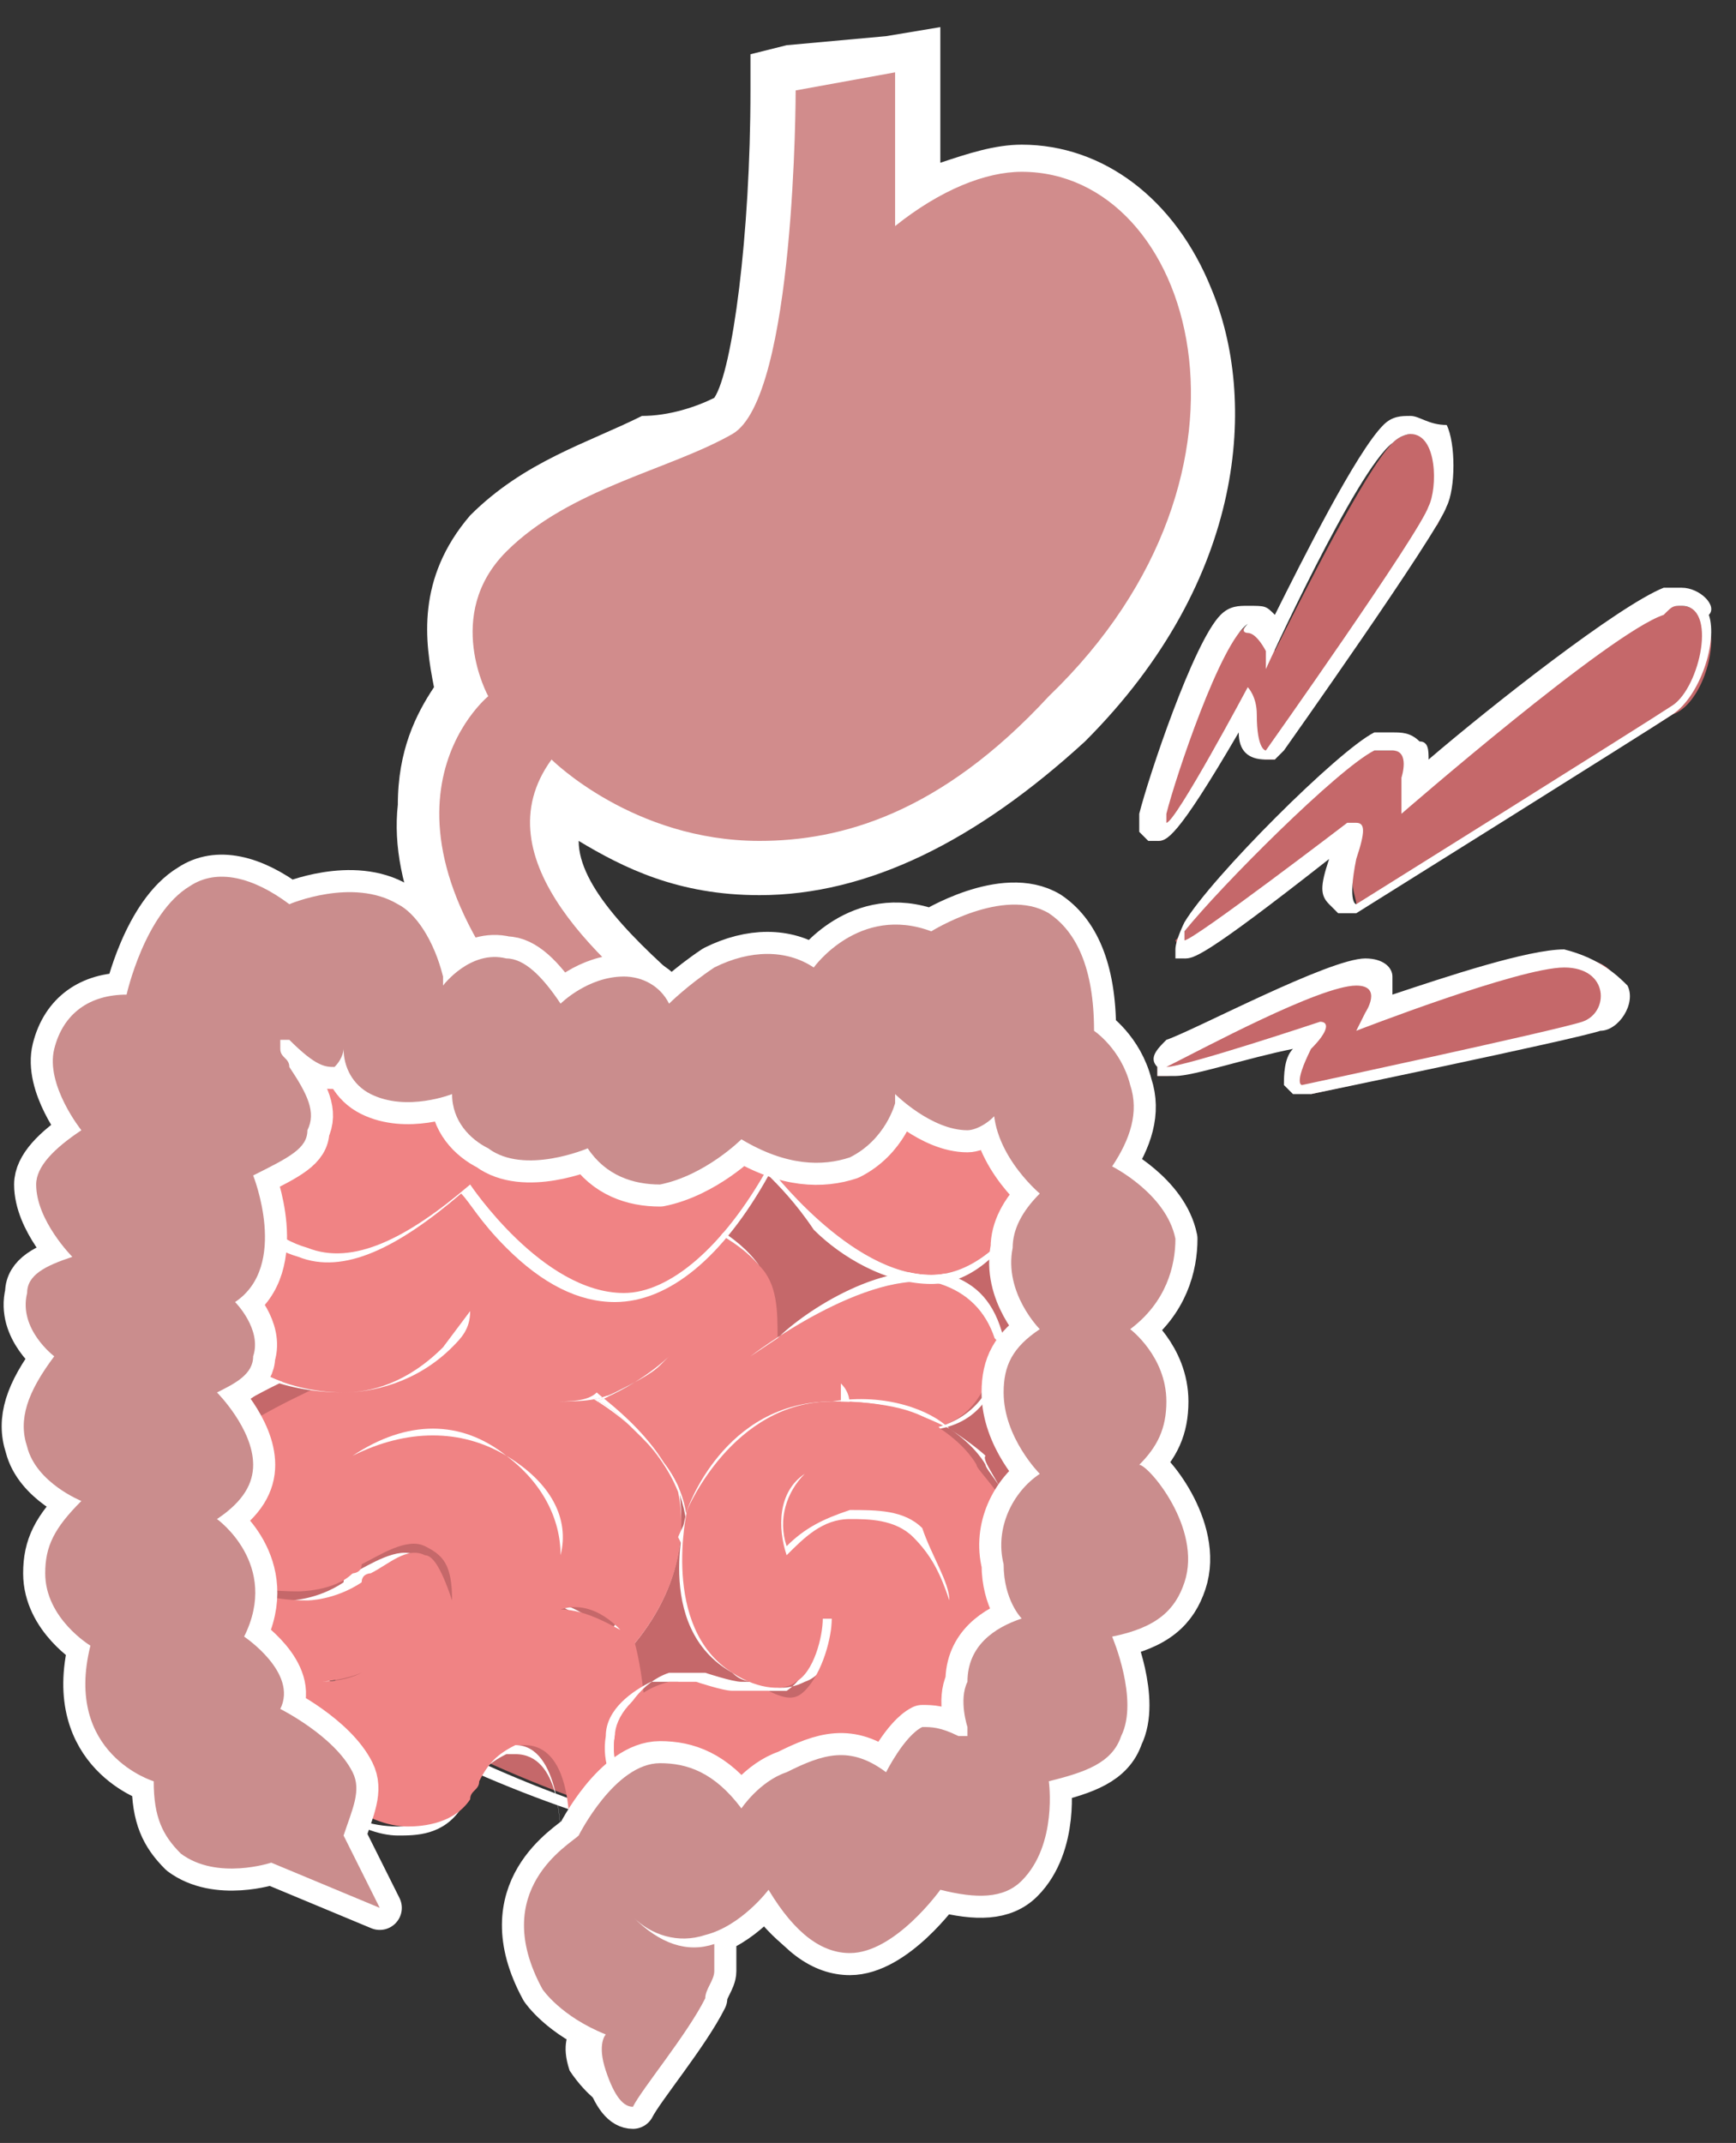<?xml version="1.0" encoding="utf-8"?>
<!-- Generator: Adobe Illustrator 27.9.0, SVG Export Plug-In . SVG Version: 6.00 Build 0)  -->
<svg version="1.1" id="Livello_2_00000118356054328041620170000012327246694856920215_"
	 xmlns="http://www.w3.org/2000/svg" xmlns:xlink="http://www.w3.org/1999/xlink" x="0px" y="0px" viewBox="0 0 19.2 23.7"
	 style="enable-background:new 0 0 19.2 23.7;" xml:space="preserve">
<rect x="0" y="0" width="19.2" height="23.7" fill="#333333" stroke="none"/>
<style type="text/css">
	.st0{fill:#C5686A;}
	.st1{fill:#FFFFFF;}
	.st2{opacity:0.51;enable-background:new    ;}
	.st3{fill:#F08384;}
	.st4{fill:#D18C8C;}
	.st5{fill:#AE3F17;}
	.st6{fill:none;stroke:#FFFFFF;stroke-width:0.488;stroke-linecap:round;stroke-linejoin:round;stroke-miterlimit:10;}
	.st7{fill:#CA8D8D;}
</style>
<g id="Complications">
	<g id="ic_Gastro-intestinal_problems">
		<g>
			<g id="Tracciato_28-2">
				<path class="st0" d="M14.3,12c0-0.1,0-0.2,0.2-0.4c0,0,0,0,0-0.1c-0.4,0.1-1.4,0.4-1.6,0.4h-0.1l0-0.1l0-0.1l0.1-0.1
					c0.4-0.2,1.8-0.9,2.1-0.9l0,0c0.1,0,0.2,0,0.3,0.1c0.1,0.1,0,0.3,0,0.3l0,0c0.5-0.2,1.6-0.5,2.1-0.5c0.4,0,0.5,0.2,0.5,0.4
					c0,0.2-0.1,0.4-0.3,0.4c-0.3,0.1-3.1,0.7-3.1,0.7L14.3,12L14.3,12L14.3,12z"/>
				<path class="st1" d="M17.3,10.7L17.3,10.7c0.5,0,0.5,0.5,0.2,0.6c-0.3,0.1-3.1,0.7-3.1,0.7l0,0c0,0-0.1,0,0.1-0.4
					c0.2-0.2,0.2-0.3,0.1-0.3c0,0,0,0,0,0s-1.5,0.5-1.7,0.5c0,0,0,0,0,0c0.4-0.2,1.7-0.9,2.1-0.9c0,0,0,0,0,0c0.3,0,0.1,0.3,0.1,0.3
					L15,11.4C15,11.4,16.8,10.7,17.3,10.7 M17.3,10.5c-0.4,0-1.3,0.3-1.9,0.5c0-0.1,0-0.1,0-0.2c0-0.1-0.1-0.2-0.3-0.2
					c-0.4,0-1.9,0.8-2.2,0.9c-0.1,0.1-0.2,0.2-0.1,0.3l0,0.1h0.2c0.2,0,0.8-0.2,1.3-0.3c-0.1,0.1-0.1,0.3-0.1,0.4l0.1,0.1l0.2,0
					c0,0,2.9-0.6,3.2-0.7c0.2,0,0.4-0.3,0.3-0.5C17.9,10.8,17.7,10.6,17.3,10.5L17.3,10.5L17.3,10.5z"/>
			</g>
			<g id="Tracciato_29-2">
				<path class="st0" d="M12.8,9.3L12.8,9.3l0-0.2c0.1-0.4,0.6-1.9,0.9-2.1c0.1-0.1,0.1-0.1,0.2-0.1c0.1,0,0.2,0.2,0.2,0.3v0
					c0.3-0.6,1-2,1.3-2.3c0.1-0.1,0.2-0.1,0.2-0.1c0.1,0,0.2,0,0.3,0.2c0.1,0.2,0.1,0.6,0,0.8c-0.2,0.2-1.8,2.6-1.8,2.6l0,0H14
					c-0.1,0-0.2-0.2-0.2-0.4c0,0,0-0.1,0-0.1C13,9.3,12.9,9.3,12.8,9.3L12.8,9.3L12.8,9.3z"/>
				<path class="st1" d="M15.6,4.8c0.3,0,0.3,0.6,0.2,0.8C15.7,5.9,14,8.3,14,8.3s0,0,0,0c0,0-0.1,0-0.1-0.4c0-0.2-0.1-0.3-0.1-0.3
					c0,0,0,0,0,0s-0.8,1.5-0.9,1.5c0,0,0,0,0-0.1c0.1-0.4,0.6-1.9,0.9-2.1C13.7,7,13.8,7,13.8,7C13.9,7,14,7.2,14,7.2L14,7.4
					c0,0,1-2.2,1.4-2.5C15.5,4.8,15.6,4.8,15.6,4.8 M15.6,4.6c-0.1,0-0.2,0-0.3,0.1c-0.3,0.3-0.9,1.5-1.2,2.1
					c-0.1-0.1-0.1-0.1-0.3-0.1c-0.1,0-0.2,0-0.3,0.1c-0.3,0.3-0.8,1.8-0.9,2.2c0,0,0,0.1,0,0.2l0.1,0.1h0.1c0.1,0,0.2,0,0.9-1.2
					c0,0.2,0.1,0.3,0.3,0.3h0.1l0.1-0.1c0,0,1.7-2.4,1.8-2.7c0.1-0.2,0.1-0.7,0-0.9C15.8,4.7,15.7,4.6,15.6,4.6L15.6,4.6L15.6,4.6z"
					/>
			</g>
			<g id="Tracciato_30-2">
				<path class="st0" d="M13.1,10.6L13.1,10.6L13,10.4l0.1-0.1c0.3-0.4,1.7-1.9,2.1-2c0.1,0,0.1,0,0.2,0c0.1,0,0.2,0,0.2,0.1
					c0.1,0.1,0.1,0.3,0,0.3l0,0.1c0.6-0.5,2.2-1.9,2.8-2.1c0.1,0,0.1,0,0.2,0c0.1,0,0.3,0.1,0.3,0.2c0.1,0.3-0.1,0.9-0.4,1
					c-0.3,0.2-3.4,2.1-3.4,2.1h0l-0.1,0c0-0.1-0.1-0.2,0-0.6c0-0.1,0-0.1,0-0.2C14.2,9.9,13.3,10.6,13.1,10.6L13.1,10.6L13.1,10.6z"
					/>
				<path class="st1" d="M18.6,6.7c0.4,0,0.2,0.9-0.1,1.1C18.2,8,15,10,15,10s0,0,0,0c0,0-0.1,0,0-0.5c0.1-0.3,0.1-0.4,0-0.4
					c0,0-0.1,0-0.1,0s-1.7,1.3-1.8,1.3c0,0,0,0,0-0.1c0.4-0.5,1.7-1.8,2.1-2c0.1,0,0.1,0,0.2,0c0.2,0,0.1,0.3,0.1,0.3L15.5,9
					c0,0,2.3-2,2.9-2.2C18.5,6.7,18.5,6.7,18.6,6.7 M18.6,6.5c-0.1,0-0.1,0-0.2,0c-0.5,0.2-1.9,1.3-2.6,1.9c0-0.1,0-0.2-0.1-0.2
					c-0.1-0.1-0.2-0.1-0.3-0.1c-0.1,0-0.1,0-0.2,0c-0.4,0.2-1.8,1.6-2.1,2.1c0,0-0.1,0.2-0.1,0.3l0,0.1h0.1c0.1,0,0.2,0,1.6-1.1
					c-0.1,0.3-0.1,0.4,0,0.5l0.1,0.1l0.1,0c0,0,0.1,0,0.1,0c0,0,3.2-2,3.5-2.2c0.3-0.2,0.5-0.8,0.4-1.1C19,6.7,18.8,6.5,18.6,6.5
					L18.6,6.5L18.6,6.5z"/>
			</g>
			<g>
				<path class="st0" d="M8.6,20.4c-1.6,0-5.8-1.7-7.1-3.9c-1.4-2.3,0.3-5.2,0.3-5.3l0,0l0,0c0,0,0.5-0.2,1-0.2s3.3,0.9,3.6,1
					c0,0,2.4-0.6,3.8-0.6c0.5,0,0.8,0.1,1,0.3c0.6,0.7,0.7,4.6,0.7,5.1C11.8,16.8,10.2,20.4,8.6,20.4L8.6,20.4L8.6,20.4z"/>
				<path class="st1" d="M2.9,11.1c0.5,0,3.5,1,3.5,1s2.5-0.6,3.9-0.6c0.4,0,0.7,0.1,0.8,0.2c0.6,0.6,0.6,5,0.6,5s-1.6,3.6-3.1,3.7
					c0,0,0,0-0.1,0c-1.5,0-5.6-1.6-7-3.8c-1.4-2.2,0.3-5.2,0.3-5.2S2.4,11.1,2.9,11.1 M2.9,10.7c-0.5,0-1.1,0.2-1.1,0.3l-0.1,0
					l-0.1,0.1c-0.1,0.1-1.8,3.2-0.3,5.5c1.4,2.3,5.6,3.9,7.3,3.9h0.1c1.6,0,3.2-3.5,3.4-3.9l0-0.1v-0.1c0-1-0.1-4.5-0.7-5.2
					c-0.2-0.2-0.5-0.3-1.1-0.3c-1.3,0-3.4,0.5-3.8,0.6C5.7,11.5,3.3,10.7,2.9,10.7L2.9,10.7L2.9,10.7z"/>
			</g>
			<g>
				<path class="st2" d="M6.2,17.2c-0.1,0.4-0.5,0.8-1.1,0.9l0,0c0,0,0,0,0,0s0,0,0,0C5.7,18,6.1,17.6,6.2,17.2
					c0-0.4-0.2-0.8-0.6-1.1c-0.5-0.3-1.1-0.3-1.7,0c0,0,0,0,0,0c0,0,0,0,0,0c0.6-0.4,1.2-0.4,1.7,0C6.1,16.4,6.3,16.8,6.2,17.2
					L6.2,17.2z"/>
				<path class="st1" d="M7,18.2c0.5-0.6,0.6-1.2,0.5-1.8c-0.2-0.6-0.7-1-1.6-1.4l-0.6-1.4l-1.2,1.1c0,0-0.5,0.3-0.6,0.3
					c0,0,0,0-0.1,0c-0.4,0.2-1.7,0.8-1.6,1.3c0,0.1,0,0.2,0.1,0.3c0,0.2,0.1,0.4,0.3,0.6c0,0.1,0.1,0.1,0.2,0.1l-0.3,1.1h0
					c0,0,1.4,0.4,1.3,0.9c0,0.2,0,0.4,0.2,0.6c0.2,0.2,0.5,0.3,0.8,0.3c0.1,0,0.5,0,0.7-0.3c0-0.1,0.1-0.1,0.1-0.2
					c0.1-0.2,0.2-0.3,0.4-0.4c0,0,0.1,0,0.1,0c0.5,0,0.5,1,0.5,1v0.1l0-0.1c0,0,0.7-0.7,0.8-1C7.3,19.3,7,18.3,7,18.2
					C7,18.2,7,18.2,7,18.2L7,18.2z M7,19.5c-0.1,0.2-0.6,0.8-0.8,0.9c0-0.2,0-1-0.5-1c0,0,0,0,0,0c0,0-0.1,0-0.1,0
					c-0.2,0.1-0.3,0.2-0.4,0.4c0,0.1-0.1,0.1-0.1,0.2c-0.2,0.3-0.5,0.3-0.7,0.3c-0.2,0-0.5-0.1-0.7-0.3c-0.1-0.2-0.2-0.3-0.1-0.5
					c0.1-0.5-1.1-0.9-1.4-0.9l0-0.2c0.3,0.2,0.7,0.3,1.1,0.3c0.2,0,0.4,0,0.6-0.1c0.2-0.1,0.4-0.2,0.4-0.3c0,0,0,0,0,0c0,0,0,0,0,0
					c-0.1,0.1-0.2,0.2-0.4,0.3c-0.6,0.2-1.2,0.1-1.7-0.2l0.2-0.8c0.2,0.1,0.5,0.2,0.9,0.2c0,0,0.4,0,0.6-0.2c0,0,0.1,0,0.1-0.1
					c0.2-0.1,0.4-0.3,0.6-0.2c0.1,0,0.2,0.2,0.3,0.5c0,0,0,0,0,0c0,0,0,0,0,0c-0.1-0.3-0.2-0.5-0.3-0.6c-0.2-0.1-0.5,0.1-0.7,0.2
					c0,0-0.1,0-0.1,0.1c-0.3,0.2-0.6,0.2-0.6,0.2c-0.6,0-0.9-0.1-1.1-0.3c-0.1-0.2-0.2-0.4-0.2-0.6c0-0.1,0-0.2-0.1-0.3
					c-0.1-0.3,0.4-0.8,1.5-1.3c0,0,0.1,0,0.1,0c0.2-0.1,0.7-0.3,0.7-0.4l1.1-1l0.5,1.3h0c0.9,0.3,1.4,0.8,1.5,1.3
					c0.1,0.5,0,1.1-0.5,1.7c0,0,0,0,0,0c-0.2-0.3-0.5-0.4-0.8-0.4c0,0,0,0,0,0c0,0,0,0,0,0c0.3,0,0.6,0.2,0.8,0.5
					C7,18.5,7.2,19.3,7,19.5L7,19.5z"/>
				<path class="st3" d="M6.2,17.8C6.2,17.8,6.2,17.8,6.2,17.8C6.2,17.8,6.2,17.7,6.2,17.8c0.3-0.1,0.6,0.1,0.8,0.4c0,0,0,0,0,0
					c0.5-0.6,0.6-1.2,0.5-1.7c-0.2-0.5-0.7-1-1.5-1.3h0l-0.5-1.3l-1.1,1c0,0-0.5,0.3-0.7,0.4c0,0,0,0-0.1,0
					c-1.1,0.5-1.6,0.9-1.5,1.3C2,16.5,2,16.7,2,16.7c0,0.2,0.1,0.4,0.2,0.6c0.2,0.2,0.6,0.3,1.1,0.3c0,0,0.4,0,0.6-0.2
					c0,0,0.1,0,0.1-0.1c0.2-0.1,0.5-0.3,0.7-0.2c0.2,0.1,0.3,0.2,0.3,0.6c0,0,0,0,0,0c0,0,0,0,0,0c-0.1-0.3-0.2-0.5-0.3-0.5
					c-0.2-0.1-0.4,0.1-0.6,0.2c0,0-0.1,0-0.1,0.1c-0.3,0.2-0.6,0.2-0.6,0.2c-0.4,0-0.7-0.1-0.9-0.2l-0.2,0.8
					c0.5,0.3,1.2,0.4,1.7,0.2c0.2-0.1,0.3-0.2,0.4-0.3c0,0,0,0,0,0c0,0,0,0,0,0c-0.1,0.1-0.2,0.2-0.4,0.3c-0.2,0.1-0.4,0.1-0.6,0.1
					c-0.4,0-0.8-0.1-1.1-0.3l0,0.2c0.2,0.1,1.5,0.4,1.4,0.9c0,0.2,0,0.4,0.1,0.5c0.2,0.2,0.5,0.3,0.7,0.3c0.1,0,0.5,0,0.7-0.3
					c0-0.1,0.1-0.1,0.1-0.2c0.1-0.2,0.2-0.3,0.4-0.4c0,0,0.1,0,0.1,0c0,0,0,0,0,0c0.5,0,0.5,0.8,0.5,1c0.2-0.2,0.7-0.7,0.8-0.9
					c0.1-0.2,0-1-0.1-1.3C6.8,18,6.5,17.8,6.2,17.8L6.2,17.8z"/>
				<path class="st1" d="M6.2,17.2c-0.1,0.4-0.5,0.8-1.1,0.9l0,0c0,0,0,0,0,0s0,0,0,0C5.7,18,6.1,17.6,6.2,17.2
					c0-0.4-0.2-0.8-0.6-1.1c-0.5-0.3-1.1-0.3-1.7,0c0,0,0,0,0,0c0,0,0,0,0,0c0.6-0.4,1.2-0.4,1.7,0C6.1,16.4,6.3,16.8,6.2,17.2
					L6.2,17.2z"/>
			</g>
			<g id="Tracciato_26">
				<path class="st4" d="M5.9,11.7c-0.9-1-1.4-2-1.3-2.9c0-0.6,0.3-1,0.5-1.2C4.9,7.2,4.8,6.5,5.4,5.9c0.5-0.6,1.2-0.8,1.8-1
					C7.5,4.8,7.8,4.7,8,4.6c0.4-0.2,0.6-2,0.5-3.6V0.8l1.6-0.2l0,1.5c0.4-0.2,0.8-0.4,1.2-0.4c0.8,0,1.5,0.5,1.9,1.4
					c0.5,1.1,0.4,3.1-1.4,4.8C10.7,9,9.5,9.6,8.4,9.6c-1.1,0-1.8-0.5-2.2-0.8c-0.3,0.7,0.5,1.5,1.4,2.3l0.6,0.5L5.9,11.7L5.9,11.7
					L5.9,11.7z"/>
				<path class="st1" d="M9.9,0.8l0,1.7c0.5-0.4,1-0.6,1.4-0.6c1.9,0,2.9,3.3,0.3,5.8C10.4,9,9.3,9.3,8.4,9.3C7,9.3,6.1,8.4,6.1,8.4
					c-0.8,1.1,0.6,2.3,1.5,3l-1.5,0.1C3.8,9,5.4,7.7,5.4,7.7S4.9,6.8,5.6,6.1s1.8-0.9,2.5-1.3S8.8,1,8.8,1L9.9,0.8 M10.4,0.3
					L9.8,0.4L8.7,0.5L8.3,0.6V1c0,1.6-0.2,3.1-0.4,3.4C7.7,4.5,7.4,4.6,7.1,4.6C6.5,4.9,5.8,5.1,5.2,5.7C4.6,6.4,4.7,7.1,4.8,7.6
					C4.6,7.9,4.4,8.3,4.4,8.9c-0.1,0.9,0.4,2,1.4,3l0.2,0.2l0.2,0L7.6,12l1.2-0.1l-0.8-0.8L7.7,11C7,10.4,6.4,9.8,6.4,9.3
					c0.5,0.3,1.1,0.6,2,0.6c1.2,0,2.4-0.6,3.6-1.7c1.8-1.8,1.9-3.8,1.4-5c-0.4-1-1.2-1.6-2.1-1.6c-0.3,0-0.6,0.1-0.9,0.2l0-0.9
					L10.4,0.3L10.4,0.3L10.4,0.3z"/>
			</g>
			<g>
				<path class="st3" d="M11,15.1c-0.1,0.2-0.2,0.6-0.7,0.7c-0.4,0.1-0.6,0-0.8,0c-0.1,0-0.2-0.1-0.2-0.2c0-0.1,0-0.2-0.1-0.3H9.3
					v0.3c-1,0.1-1.6,1-1.7,1.3c0-0.4-0.2-0.7-0.5-1c-0.2-0.2-0.4-0.4-0.5-0.4c0.5-0.2,0.8-0.5,0.8-0.5c0,0,0,0,0,0c0,0,0,0,0,0
					c0,0,0,0-0.1,0.1c-0.1,0.1-0.3,0.2-0.5,0.3c-0.2,0.1-0.4,0.1-0.7,0.1c-0.4,0-0.8-0.2-1.1-0.6c0.1-0.1,0.2-0.2,0.2-0.4l0,0
					l-0.3,0.4c-0.4,0.4-0.8,0.5-1.1,0.5c-0.5,0-1.1-0.2-1.3-0.6c-0.3-0.6-0.3-1.1-0.3-1.1l0.1-1.1h1.4l2.1,0.1l0.8,0.5l0,0
					c0,0,1.3,0.2,1.8,0.8c0.2,0.2,0.2,0.5,0.2,0.8L8.3,15l0,0c0,0,1.3-1,2.1-0.8c0.3,0.1,0.5,0.3,0.6,0.6C11.1,14.9,11.1,15,11,15.1
					L11,15.1z"/>
				<path class="st1" d="M11.1,14.8c-0.1-0.4-0.3-0.6-0.6-0.7c-0.7-0.2-1.6,0.4-1.9,0.7c0-0.3,0-0.6-0.2-0.8
					c-0.5-0.7-1.7-0.8-1.8-0.8l-0.8-0.5l-2.1-0.1H2.2l-0.1,1.1c0,0-0.1,0.5,0.3,1.1c0.2,0.4,0.8,0.6,1.4,0.6c0.3,0,0.8-0.1,1.2-0.5
					c0.3,0.4,0.7,0.6,1.1,0.6c0.2,0,0.4,0,0.5-0.1c0.1,0.1,1,0.7,1,1.6v0.2L7.5,17c0,0,0.5-1.3,1.8-1.4h0c0,0.1,0.1,0.2,0.2,0.2
					c0.2,0.1,0.4,0.1,0.8,0c0.5-0.1,0.7-0.5,0.7-0.7C11.1,15,11.1,14.9,11.1,14.8L11.1,14.8z M11.1,15.1c-0.1,0.2-0.2,0.6-0.7,0.7
					c-0.4,0.1-0.6,0-0.8,0c-0.1,0-0.2-0.1-0.2-0.2c0-0.1,0-0.2-0.1-0.3H9.3v0.3c-1,0.1-1.6,1-1.7,1.3c0-0.4-0.2-0.7-0.5-1
					c-0.2-0.2-0.4-0.4-0.5-0.4c0.5-0.2,0.8-0.5,0.8-0.5c0,0,0,0,0,0c0,0,0,0,0,0c0,0,0,0-0.1,0.1c-0.1,0.1-0.3,0.2-0.5,0.3
					c-0.2,0.1-0.4,0.1-0.7,0.1c-0.4,0-0.8-0.2-1.1-0.6c0.1-0.1,0.2-0.2,0.2-0.4l0,0l-0.3,0.4c-0.4,0.4-0.8,0.5-1.1,0.5
					c-0.5,0-1.1-0.2-1.3-0.6c-0.3-0.6-0.3-1.1-0.3-1.1l0.1-1.1h1.4l2.1,0.1l0.8,0.5l0,0c0,0,1.3,0.2,1.8,0.8
					c0.2,0.2,0.2,0.5,0.2,0.8L8.3,15l0,0c0,0,1.3-1,2.1-0.8c0.3,0.1,0.5,0.3,0.6,0.6C11.1,14.9,11.1,15,11.1,15.1L11.1,15.1z"/>
			</g>
			<g>
				<path class="st3" d="M11.4,13.3c-0.3,0.5-0.7,0.8-1.1,0.8c-0.9,0-1.8-1.2-1.8-1.2l0,0l0,0c-0.5,0.9-1.1,1.4-1.6,1.4c0,0,0,0,0,0
					c-0.9,0-1.7-1.2-1.7-1.2l0,0l0,0c-0.7,0.6-1.3,0.9-1.8,0.7c-0.7-0.2-1-1-1.1-1.4l-0.4-1.5L3,10.8l1.7,0.6l2.6,0.5l0,0l2.9-0.8
					c0.1,0,1.1,0.1,1.4,0.7C11.8,12.1,11.8,12.6,11.4,13.3L11.4,13.3z"/>
				<path class="st1" d="M11.7,11.7C11.3,11,10.3,11,10.2,11l0,0l-2.9,0.8l-2.6-0.5L3,10.7L1.8,11l0.4,1.5c0.1,0.4,0.4,1.2,1.1,1.4
					c0.5,0.2,1.1-0.1,1.8-0.7c0.1,0.1,0.2,0.3,0.5,0.6c0.4,0.4,0.8,0.6,1.2,0.6c0,0,0,0,0,0c0.6,0,1.2-0.5,1.7-1.4
					c0.1,0.1,0.3,0.3,0.5,0.6c0.3,0.3,0.8,0.6,1.3,0.6c0.4,0,0.8-0.3,1.1-0.9C11.8,12.7,11.9,12.1,11.7,11.7L11.7,11.7z M10.3,14.1
					c-0.9,0-1.8-1.2-1.8-1.2l0,0l0,0c-0.5,0.9-1.1,1.4-1.6,1.4c0,0,0,0,0,0c-0.9,0-1.7-1.2-1.7-1.2l0,0l0,0
					c-0.7,0.6-1.3,0.9-1.8,0.7c-0.7-0.2-1-1-1.1-1.4l-0.4-1.5L3,10.8l1.7,0.6l2.6,0.5l0,0l2.9-0.8c0.1,0,1.1,0.1,1.4,0.7
					c0.2,0.4,0.1,0.9-0.2,1.5C11.1,13.8,10.7,14.1,10.3,14.1L10.3,14.1z"/>
			</g>
			<g>
				<path class="st5" d="M10.5,17.7L10.5,17.7c-0.1-0.3-0.2-0.5-0.4-0.7s-0.5-0.2-0.7-0.2c-0.3,0-0.5,0.2-0.7,0.4l0,0l0,0
					c-0.1-0.3-0.1-0.7,0.2-0.9l0,0c-0.2,0.2-0.3,0.5-0.2,0.8c0.2-0.2,0.4-0.3,0.7-0.4c0.3,0,0.6,0,0.8,0.2
					C10.3,17.2,10.5,17.5,10.5,17.7L10.5,17.7z"/>
				<path class="st1" d="M10.9,16.2c0,0-0.1-0.2-0.4-0.4c-0.2-0.2-0.7-0.4-1.3-0.3c-1.2,0-1.6,1.2-1.6,1.2c0,0-0.4,1.3,0.5,1.8
					c0.1,0.1,0.2,0.1,0.3,0.1c0,0-0.1,0-0.2,0c-0.1,0-0.4-0.1-0.4-0.1c-0.1,0-0.3,0-0.4,0c-0.3,0.1-0.5,0.4-0.6,0.7
					c-0.1,0.6,0.6,1,0.6,1.1l0,0l2.6-0.4h0v0c0,0,0.6-0.8,1.2-1.9C11.7,17,10.9,16.3,10.9,16.2L10.9,16.2z M11.1,18
					c-0.5,1-1.1,1.7-1.2,1.8l-2.6,0.4c-0.1,0-0.7-0.4-0.6-1c0-0.3,0.3-0.5,0.5-0.6c0.1,0,0.2,0,0.2,0c0,0,0.1,0,0.1,0
					c0,0,0.3,0.1,0.4,0.1c0.1,0,0.2,0,0.2,0c0,0,0.1,0,0.2,0c0.1,0,0.3,0,0.4,0c0.3-0.2,0.3-0.6,0.3-0.8H9.2c0,0.2,0,0.6-0.3,0.7
					c-0.2,0.1-0.4,0.1-0.7-0.1c-0.9-0.6-0.5-1.8-0.5-1.8c0,0,0.5-1.2,1.6-1.2c0.6,0,1,0.2,1.2,0.3c0.3,0.2,0.4,0.3,0.4,0.3l0,0
					C10.8,16.2,11.7,17,11.1,18L11.1,18z"/>
				<path class="st3" d="M10.8,16.2L10.8,16.2c0,0-0.1-0.2-0.4-0.4c-0.2-0.2-0.6-0.3-1.2-0.3c-1.1,0-1.6,1.2-1.6,1.2
					S7.3,18,8.1,18.5c0.3,0.2,0.6,0.2,0.7,0.1c0.2-0.1,0.3-0.5,0.3-0.7h0.1c0,0.2-0.1,0.6-0.3,0.8c-0.1,0.1-0.2,0.1-0.4,0
					c0,0-0.1,0-0.2,0c0,0-0.1,0-0.2,0c-0.1,0-0.4-0.1-0.4-0.1c0,0-0.1,0-0.1,0c-0.1,0-0.2,0-0.2,0C7,18.7,6.8,19,6.8,19.2
					c-0.1,0.6,0.5,0.9,0.6,1l2.6-0.4c0.1-0.1,0.7-0.8,1.2-1.8C11.7,17,10.8,16.3,10.8,16.2L10.8,16.2z"/>
				<path class="st1" d="M10.5,17.7L10.5,17.7c-0.1-0.3-0.2-0.5-0.4-0.7s-0.5-0.2-0.7-0.2c-0.3,0-0.5,0.2-0.7,0.4l0,0l0,0
					c-0.1-0.3-0.1-0.7,0.2-0.9l0,0c-0.2,0.2-0.3,0.5-0.2,0.8c0.2-0.2,0.4-0.3,0.7-0.4c0.3,0,0.6,0,0.8,0.2
					C10.3,17.2,10.5,17.5,10.5,17.7L10.5,17.7z"/>
			</g>
			<g>
				<path class="st1" d="M12.7,16.2c0.2-0.2,0.3-0.5,0.3-0.8c0-0.4-0.3-0.7-0.4-0.8c0.4-0.4,0.6-0.7,0.5-1c-0.1-0.5-0.6-0.8-0.7-0.8
					c0.2-0.3,0.3-0.6,0.2-0.9c-0.1-0.4-0.4-0.5-0.4-0.6c0-0.7-0.2-1.1-0.5-1.3c-0.5-0.3-1.2,0.2-1.3,0.2C9.7,9.9,9.2,10.5,9,10.6
					c-0.8-0.5-1.5,0.2-1.6,0.4c-0.2-0.2-0.3-0.3-0.5-0.3c-0.3,0-0.6,0.2-0.7,0.2c-0.2-0.3-0.4-0.5-0.6-0.5c-0.3,0-0.6,0.2-0.7,0.3
					c-0.1-0.4-0.2-0.6-0.5-0.7c-0.5-0.3-1.1,0-1.2,0l0,0C2.8,9.7,2.4,9.6,2.1,9.7c-0.6,0.3-0.7,1-0.8,1.2c-0.4,0.1-0.7,0.3-0.7,0.5
					c-0.1,0.4,0.2,0.8,0.3,0.9c-0.3,0.2-0.4,0.4-0.5,0.6c0,0.4,0.2,0.8,0.3,0.9c-0.3,0.1-0.4,0.3-0.5,0.5c-0.1,0.3,0.2,0.6,0.3,0.7
					c-0.3,0.4-0.4,0.7-0.3,1c0.1,0.4,0.4,0.6,0.6,0.6c-0.3,0.2-0.4,0.5-0.4,0.8c0,0.4,0.4,0.7,0.5,0.8c-0.2,0.6,0,1,0.3,1.2
					c0.2,0.2,0.4,0.3,0.5,0.3c0,0.4,0.1,0.7,0.3,0.9c0.4,0.3,0.9,0.1,1,0.1L3.9,21l-0.4-0.9c0.1-0.2,0.2-0.5,0.1-0.7
					c-0.2-0.4-0.7-0.7-0.8-0.8c0.1-0.2,0-0.4-0.1-0.6c-0.1-0.1-0.2-0.2-0.3-0.2C2.7,17,2.2,16.6,2,16.5c0.2-0.2,0.3-0.4,0.4-0.6
					c0-0.4-0.3-0.7-0.4-0.8c0.2-0.1,0.3-0.2,0.4-0.4c0.1-0.3-0.1-0.6-0.2-0.7c0.6-0.3,0.3-1.2,0.2-1.4c0.3-0.2,0.5-0.3,0.6-0.5
					c0.1-0.2-0.1-0.4-0.2-0.7c0,0,0,0,0-0.1c0.2,0.2,0.4,0.3,0.5,0.2c0,0,0.1-0.1,0.1-0.1c0.1,0.2,0.2,0.3,0.3,0.4
					c0.3,0.2,0.8,0,0.9,0c0.1,0.3,0.2,0.5,0.5,0.6c0.5,0.2,1.1,0,1.2,0c0.3,0.3,0.6,0.4,0.9,0.4c0.5,0,0.8-0.4,0.9-0.5
					c0.5,0.3,0.9,0.3,1.2,0.1c0.3-0.2,0.4-0.5,0.5-0.6c0.1,0.1,0.5,0.4,0.8,0.4c0.2,0,0.3-0.1,0.4-0.3c0,0.5,0.4,0.9,0.5,1
					c-0.2,0.2-0.3,0.4-0.3,0.6c0,0.4,0.3,0.8,0.3,0.9C11.1,14.8,11,15,11,15.3c0,0.5,0.3,0.8,0.4,0.9c-0.8,0.6-0.3,1.4-0.2,1.6
					c-0.4,0.1-0.6,0.5-0.6,0.7c0,0.2,0,0.4,0,0.5c-0.1-0.1-0.2-0.1-0.4,0c-0.2,0.1-0.4,0.4-0.4,0.5C9,19,8.4,19.8,8.2,20
					c-0.3-0.4-0.6-0.5-0.9-0.5c-0.6,0.1-0.9,0.8-1,0.8c-0.1,0.1-1,0.7-0.4,1.7c0,0,0.2,0.3,0.4,0.4c0,0.1-0.1,0.2,0,0.5
					c0.2,0.3,0.4,0.4,0.4,0.4h0h0c0,0,0.6-0.8,0.8-1.2c0.1-0.1,0.1-0.2,0.1-0.3c0-0.1,0-0.2,0-0.3c0.3-0.1,0.6-0.4,0.6-0.5
					c0.3,0.4,0.6,0.7,0.9,0.7h0c0.6,0,1-0.6,1.1-0.7c0.4,0.1,0.7,0,1-0.2c0.4-0.3,0.3-0.9,0.3-1.1c0.4-0.1,0.7-0.2,0.8-0.5
					c0.2-0.4,0-1-0.1-1.2c0.4-0.1,0.7-0.3,0.8-0.6C13.4,16.9,12.9,16.3,12.7,16.2L12.7,16.2z M13.1,17.5c-0.1,0.3-0.3,0.5-0.8,0.6h0
					l0,0c0,0,0.3,0.7,0.1,1.1c-0.1,0.3-0.4,0.4-0.8,0.5h0v0c0,0,0.1,0.7-0.3,1.1c-0.2,0.2-0.5,0.2-0.9,0.1h0l0,0c0,0-0.5,0.7-1,0.7
					h0c-0.3,0-0.6-0.2-0.9-0.7l0,0l0,0c0,0-0.3,0.4-0.7,0.5c-0.3,0.1-0.6,0-0.8-0.2c0,0,0,0,0,0c0,0,0,0,0,0
					c0.3,0.3,0.6,0.4,0.9,0.3c0,0.1,0,0.2,0,0.3c0,0.1-0.1,0.2-0.1,0.3c-0.2,0.4-0.7,1-0.8,1.2c-0.1,0-0.2-0.1-0.3-0.4
					c-0.1-0.3,0-0.4,0-0.4l0,0l0,0C6.2,22.3,6,22,6,22c-0.6-1.1,0.3-1.6,0.4-1.7l0,0v0c0,0,0.4-0.8,0.9-0.8c0.3,0,0.6,0.1,0.9,0.5
					l0,0l0,0c0,0,0.2-0.3,0.5-0.4c0.4-0.2,0.7-0.3,1.1,0l0,0v0c0,0,0.2-0.4,0.4-0.5c0.1,0,0.2,0,0.4,0.1l0.1,0l0-0.1
					c0,0-0.1-0.3,0-0.5c0-0.4,0.3-0.6,0.6-0.7h0l0,0c0,0-0.2-0.2-0.2-0.6c-0.1-0.4,0.1-0.8,0.4-1l0,0l0,0c0,0-0.4-0.4-0.4-0.9
					c0-0.3,0.1-0.5,0.4-0.7l0,0l0,0c0,0-0.4-0.4-0.3-0.9c0-0.2,0.1-0.4,0.3-0.6l0,0l0,0c0,0-0.6-0.5-0.5-1.1c0,0,0,0,0,0l0.1-0.2
					c0,0,0,0,0,0c0.1-0.2,0.2-0.4,0.5-0.5c0,0,0,0,0,0c0,0,0,0,0,0c-0.3,0.2-0.5,0.5-0.5,0.8v0c-0.1,0.2-0.3,0.3-0.4,0.3
					c-0.4,0-0.8-0.4-0.8-0.4l0,0v0.1c0,0-0.1,0.4-0.5,0.6c-0.3,0.1-0.7,0.1-1.2-0.2h0h0c0,0-0.4,0.4-0.9,0.5c-0.3,0-0.6-0.1-0.8-0.4
					h0h0c0,0-0.7,0.3-1.1,0c-0.2-0.1-0.4-0.3-0.4-0.6v0l0,0c0,0-0.5,0.2-0.9,0c-0.2-0.1-0.3-0.3-0.3-0.5l0,0c0,0,0,0,0,0v0h0
					c0,0,0,0,0,0l0,0c0,0,0,0.1-0.1,0.2c-0.1,0-0.2,0-0.5-0.3c0,0,0,0-0.1,0c0,0,0,0,0,0.1c0,0.1,0.1,0.1,0.1,0.2
					c0.2,0.3,0.3,0.5,0.2,0.7c0,0.2-0.2,0.3-0.6,0.5h0l0,0c0,0,0.4,1-0.2,1.4l0,0l0,0c0,0,0.3,0.3,0.2,0.6c0,0.2-0.2,0.3-0.4,0.4
					l0,0l0,0c0,0,0.4,0.4,0.4,0.8c0,0.2-0.1,0.4-0.4,0.6l0,0l0,0c0,0,0.7,0.5,0.3,1.3v0l0,0c0,0,0.6,0.4,0.4,0.8v0l0,0
					c0,0,0.6,0.3,0.8,0.7c0.1,0.2,0,0.4-0.1,0.7l0,0l0.4,0.8L3,20.6l0,0c0,0-0.6,0.2-1-0.1c-0.2-0.2-0.3-0.4-0.3-0.8v0h0
					c0,0-1-0.3-0.7-1.5v0l0,0c0,0-0.5-0.3-0.5-0.8c0-0.3,0.1-0.5,0.4-0.8l0,0l0,0c0,0-0.5-0.2-0.6-0.6c-0.1-0.3,0-0.6,0.3-1l0,0l0,0
					c0,0-0.4-0.3-0.3-0.7c0-0.2,0.2-0.3,0.5-0.4l0,0l0,0c0,0-0.4-0.4-0.4-0.8c0-0.2,0.2-0.4,0.5-0.6l0,0l0,0c0,0-0.4-0.5-0.3-0.9
					C0.7,11.2,1,11,1.4,11h0v0c0,0,0.2-0.9,0.7-1.2C2.4,9.6,2.8,9.7,3.2,10l0,0h0c0,0,0.7-0.3,1.2,0c0.2,0.1,0.4,0.4,0.5,0.8v0.1
					l0,0c0,0,0.3-0.4,0.7-0.3c0.2,0,0.4,0.2,0.6,0.5l0,0l0,0c0,0,0.3-0.3,0.7-0.3c0.2,0,0.4,0.1,0.5,0.3l0,0l0,0
					c0,0,0.2-0.2,0.5-0.4c0.4-0.2,0.8-0.2,1.1,0h0h0c0,0,0.5-0.7,1.3-0.4h0h0c0,0,0.8-0.5,1.3-0.2c0.3,0.2,0.5,0.6,0.5,1.3v0h0
					c0,0,0.3,0.2,0.4,0.6c0.1,0.3,0,0.6-0.2,0.9l0,0l0,0c0,0,0.6,0.3,0.7,0.8c0,0.3-0.1,0.7-0.5,1l0,0l0,0c0,0,0.4,0.3,0.4,0.8
					c0,0.3-0.1,0.5-0.3,0.7l0,0l0,0C12.7,16.2,13.3,16.9,13.1,17.5L13.1,17.5z"/>
				<path class="st6" d="M13.1,17.5c-0.1,0.3-0.3,0.5-0.8,0.6h0l0,0c0,0,0.3,0.7,0.1,1.1c-0.1,0.3-0.4,0.4-0.8,0.5h0v0
					c0,0,0.1,0.7-0.3,1.1c-0.2,0.2-0.5,0.2-0.9,0.1h0l0,0c0,0-0.5,0.7-1,0.7h0c-0.3,0-0.6-0.2-0.9-0.7l0,0l0,0c0,0-0.3,0.4-0.7,0.5
					c-0.3,0.1-0.6,0-0.8-0.2c0,0,0,0,0,0c0,0,0,0,0,0c0.3,0.3,0.6,0.4,0.9,0.3c0,0.1,0,0.2,0,0.3c0,0.1-0.1,0.2-0.1,0.3
					c-0.2,0.4-0.7,1-0.8,1.2c-0.1,0-0.2-0.1-0.3-0.4c-0.1-0.3,0-0.4,0-0.4l0,0l0,0C6.2,22.3,6,22,6,22c-0.6-1.1,0.3-1.6,0.4-1.7l0,0
					v0c0,0,0.4-0.8,0.9-0.8c0.3,0,0.6,0.1,0.9,0.5l0,0l0,0c0,0,0.2-0.3,0.5-0.4c0.4-0.2,0.7-0.3,1.1,0l0,0v0c0,0,0.2-0.4,0.4-0.5
					c0.1,0,0.2,0,0.4,0.1l0.1,0l0-0.1c0,0-0.1-0.3,0-0.5c0-0.4,0.3-0.6,0.6-0.7h0l0,0c0,0-0.2-0.2-0.2-0.6c-0.1-0.4,0.1-0.8,0.4-1
					l0,0l0,0c0,0-0.4-0.4-0.4-0.9c0-0.3,0.1-0.5,0.4-0.7l0,0l0,0c0,0-0.4-0.4-0.3-0.9c0-0.2,0.1-0.4,0.3-0.6l0,0l0,0
					c0,0-0.6-0.5-0.5-1.1c0,0,0,0,0,0l0.1-0.2c0,0,0,0,0,0c0.1-0.2,0.2-0.4,0.5-0.5c0,0,0,0,0,0c0,0,0,0,0,0
					c-0.3,0.2-0.5,0.5-0.5,0.8v0c-0.1,0.2-0.3,0.3-0.4,0.3c-0.4,0-0.8-0.4-0.8-0.4l0,0v0.1c0,0-0.1,0.4-0.5,0.6
					c-0.3,0.1-0.7,0.1-1.2-0.2h0h0c0,0-0.4,0.4-0.9,0.5c-0.3,0-0.6-0.1-0.8-0.4h0h0c0,0-0.7,0.3-1.1,0c-0.2-0.1-0.4-0.3-0.4-0.6v0
					l0,0c0,0-0.5,0.2-0.9,0c-0.2-0.1-0.3-0.3-0.3-0.5l0,0c0,0,0,0,0,0v0h0c0,0,0,0,0,0l0,0c0,0,0,0.1-0.1,0.2c-0.1,0-0.2,0-0.5-0.3
					c0,0,0,0-0.1,0c0,0,0,0,0,0.1c0,0.1,0.1,0.1,0.1,0.2c0.2,0.3,0.3,0.5,0.2,0.7c0,0.2-0.2,0.3-0.6,0.5h0l0,0c0,0,0.4,1-0.2,1.4
					l0,0l0,0c0,0,0.3,0.3,0.2,0.6c0,0.2-0.2,0.3-0.4,0.4l0,0l0,0c0,0,0.4,0.4,0.4,0.8c0,0.2-0.1,0.4-0.4,0.6l0,0l0,0
					c0,0,0.7,0.5,0.3,1.3v0l0,0c0,0,0.6,0.4,0.4,0.8v0l0,0c0,0,0.6,0.3,0.8,0.7c0.1,0.2,0,0.4-0.1,0.7l0,0l0.4,0.8L3,20.6l0,0
					c0,0-0.6,0.2-1-0.1c-0.2-0.2-0.3-0.4-0.3-0.8v0h0c0,0-1-0.3-0.7-1.5v0l0,0c0,0-0.5-0.3-0.5-0.8c0-0.3,0.1-0.5,0.4-0.8l0,0l0,0
					c0,0-0.5-0.2-0.6-0.6c-0.1-0.3,0-0.6,0.3-1l0,0l0,0c0,0-0.4-0.3-0.3-0.7c0-0.2,0.2-0.3,0.5-0.4l0,0l0,0c0,0-0.4-0.4-0.4-0.8
					c0-0.2,0.2-0.4,0.5-0.6l0,0l0,0c0,0-0.4-0.5-0.3-0.9C0.7,11.2,1,11,1.4,11h0v0c0,0,0.2-0.9,0.7-1.2C2.4,9.6,2.8,9.7,3.2,10l0,0
					h0c0,0,0.7-0.3,1.2,0c0.2,0.1,0.4,0.4,0.5,0.8v0.1l0,0c0,0,0.3-0.4,0.7-0.3c0.2,0,0.4,0.2,0.6,0.5l0,0l0,0c0,0,0.3-0.3,0.7-0.3
					c0.2,0,0.4,0.1,0.5,0.3l0,0l0,0c0,0,0.2-0.2,0.5-0.4c0.4-0.2,0.8-0.2,1.1,0h0h0c0,0,0.5-0.7,1.3-0.4h0h0c0,0,0.8-0.5,1.3-0.2
					c0.3,0.2,0.5,0.6,0.5,1.3v0h0c0,0,0.3,0.2,0.4,0.6c0.1,0.3,0,0.6-0.2,0.9l0,0l0,0c0,0,0.6,0.3,0.7,0.8c0,0.3-0.1,0.7-0.5,1l0,0
					l0,0c0,0,0.4,0.3,0.4,0.8c0,0.3-0.1,0.5-0.3,0.7l0,0l0,0C12.7,16.2,13.3,16.9,13.1,17.5L13.1,17.5z"/>
				<path class="st7" d="M13.1,17.5c-0.1,0.3-0.3,0.5-0.8,0.6h0l0,0c0,0,0.3,0.7,0.1,1.1c-0.1,0.3-0.4,0.4-0.8,0.5h0v0
					c0,0,0.1,0.7-0.3,1.1c-0.2,0.2-0.5,0.2-0.9,0.1h0l0,0c0,0-0.5,0.7-1,0.7h0c-0.3,0-0.6-0.2-0.9-0.7l0,0l0,0c0,0-0.3,0.4-0.7,0.5
					c-0.3,0.1-0.6,0-0.8-0.2c0,0,0,0,0,0c0,0,0,0,0,0c0.3,0.3,0.6,0.4,0.9,0.3c0,0.1,0,0.2,0,0.3c0,0.1-0.1,0.2-0.1,0.3
					c-0.2,0.4-0.7,1-0.8,1.2c-0.1,0-0.2-0.1-0.3-0.4c-0.1-0.3,0-0.4,0-0.4l0,0l0,0C6.2,22.3,6,22,6,22c-0.6-1.1,0.3-1.6,0.4-1.7l0,0
					v0c0,0,0.4-0.8,0.9-0.8c0.3,0,0.6,0.1,0.9,0.5l0,0l0,0c0,0,0.2-0.3,0.5-0.4c0.4-0.2,0.7-0.3,1.1,0l0,0v0c0,0,0.2-0.4,0.4-0.5
					c0.1,0,0.2,0,0.4,0.1l0.1,0l0-0.1c0,0-0.1-0.3,0-0.5c0-0.4,0.3-0.6,0.6-0.7h0l0,0c0,0-0.2-0.2-0.2-0.6c-0.1-0.4,0.1-0.8,0.4-1
					l0,0l0,0c0,0-0.4-0.4-0.4-0.9c0-0.3,0.1-0.5,0.4-0.7l0,0l0,0c0,0-0.4-0.4-0.3-0.9c0-0.2,0.1-0.4,0.3-0.6l0,0l0,0
					c0,0-0.6-0.5-0.5-1.1c0,0,0,0,0,0l0.1-0.2c0,0,0,0,0,0c0.1-0.2,0.2-0.4,0.5-0.5c0,0,0,0,0,0c0,0,0,0,0,0
					c-0.3,0.2-0.5,0.5-0.5,0.8v0c-0.1,0.2-0.3,0.3-0.4,0.3c-0.4,0-0.8-0.4-0.8-0.4l0,0v0.1c0,0-0.1,0.4-0.5,0.6
					c-0.3,0.1-0.7,0.1-1.2-0.2h0h0c0,0-0.4,0.4-0.9,0.5c-0.3,0-0.6-0.1-0.8-0.4h0h0c0,0-0.7,0.3-1.1,0c-0.2-0.1-0.4-0.3-0.4-0.6v0
					l0,0c0,0-0.5,0.2-0.9,0c-0.2-0.1-0.3-0.3-0.3-0.5l0,0c0,0,0,0,0,0v0h0c0,0,0,0,0,0l0,0c0,0,0,0.1-0.1,0.2c-0.1,0-0.2,0-0.5-0.3
					c0,0,0,0-0.1,0c0,0,0,0,0,0.1c0,0.1,0.1,0.1,0.1,0.2c0.2,0.3,0.3,0.5,0.2,0.7c0,0.2-0.2,0.3-0.6,0.5h0l0,0c0,0,0.4,1-0.2,1.4
					l0,0l0,0c0,0,0.3,0.3,0.2,0.6c0,0.2-0.2,0.3-0.4,0.4l0,0l0,0c0,0,0.4,0.4,0.4,0.8c0,0.2-0.1,0.4-0.4,0.6l0,0l0,0
					c0,0,0.7,0.5,0.3,1.3v0l0,0c0,0,0.6,0.4,0.4,0.8v0l0,0c0,0,0.6,0.3,0.8,0.7c0.1,0.2,0,0.4-0.1,0.7l0,0l0.4,0.8L3,20.6l0,0
					c0,0-0.6,0.2-1-0.1c-0.2-0.2-0.3-0.4-0.3-0.8v0h0c0,0-1-0.3-0.7-1.5v0l0,0c0,0-0.5-0.3-0.5-0.8c0-0.3,0.1-0.5,0.4-0.8l0,0l0,0
					c0,0-0.5-0.2-0.6-0.6c-0.1-0.3,0-0.6,0.3-1l0,0l0,0c0,0-0.4-0.3-0.3-0.7c0-0.2,0.2-0.3,0.5-0.4l0,0l0,0c0,0-0.4-0.4-0.4-0.8
					c0-0.2,0.2-0.4,0.5-0.6l0,0l0,0c0,0-0.4-0.5-0.3-0.9C0.7,11.2,1,11,1.4,11h0v0c0,0,0.2-0.9,0.7-1.2C2.4,9.6,2.8,9.7,3.2,10l0,0
					h0c0,0,0.7-0.3,1.2,0c0.2,0.1,0.4,0.4,0.5,0.8v0.1l0,0c0,0,0.3-0.4,0.7-0.3c0.2,0,0.4,0.2,0.6,0.5l0,0l0,0c0,0,0.3-0.3,0.7-0.3
					c0.2,0,0.4,0.1,0.5,0.3l0,0l0,0c0,0,0.2-0.2,0.5-0.4c0.4-0.2,0.8-0.2,1.1,0h0h0c0,0,0.5-0.7,1.3-0.4h0h0c0,0,0.8-0.5,1.3-0.2
					c0.3,0.2,0.5,0.6,0.5,1.3v0h0c0,0,0.3,0.2,0.4,0.6c0.1,0.3,0,0.6-0.2,0.9l0,0l0,0c0,0,0.6,0.3,0.7,0.8c0,0.3-0.1,0.7-0.5,1l0,0
					l0,0c0,0,0.4,0.3,0.4,0.8c0,0.3-0.1,0.5-0.3,0.7l0,0l0,0C12.7,16.2,13.3,16.9,13.1,17.5L13.1,17.5z"/>
			</g>
		</g>
	</g>
</g>
</svg>
